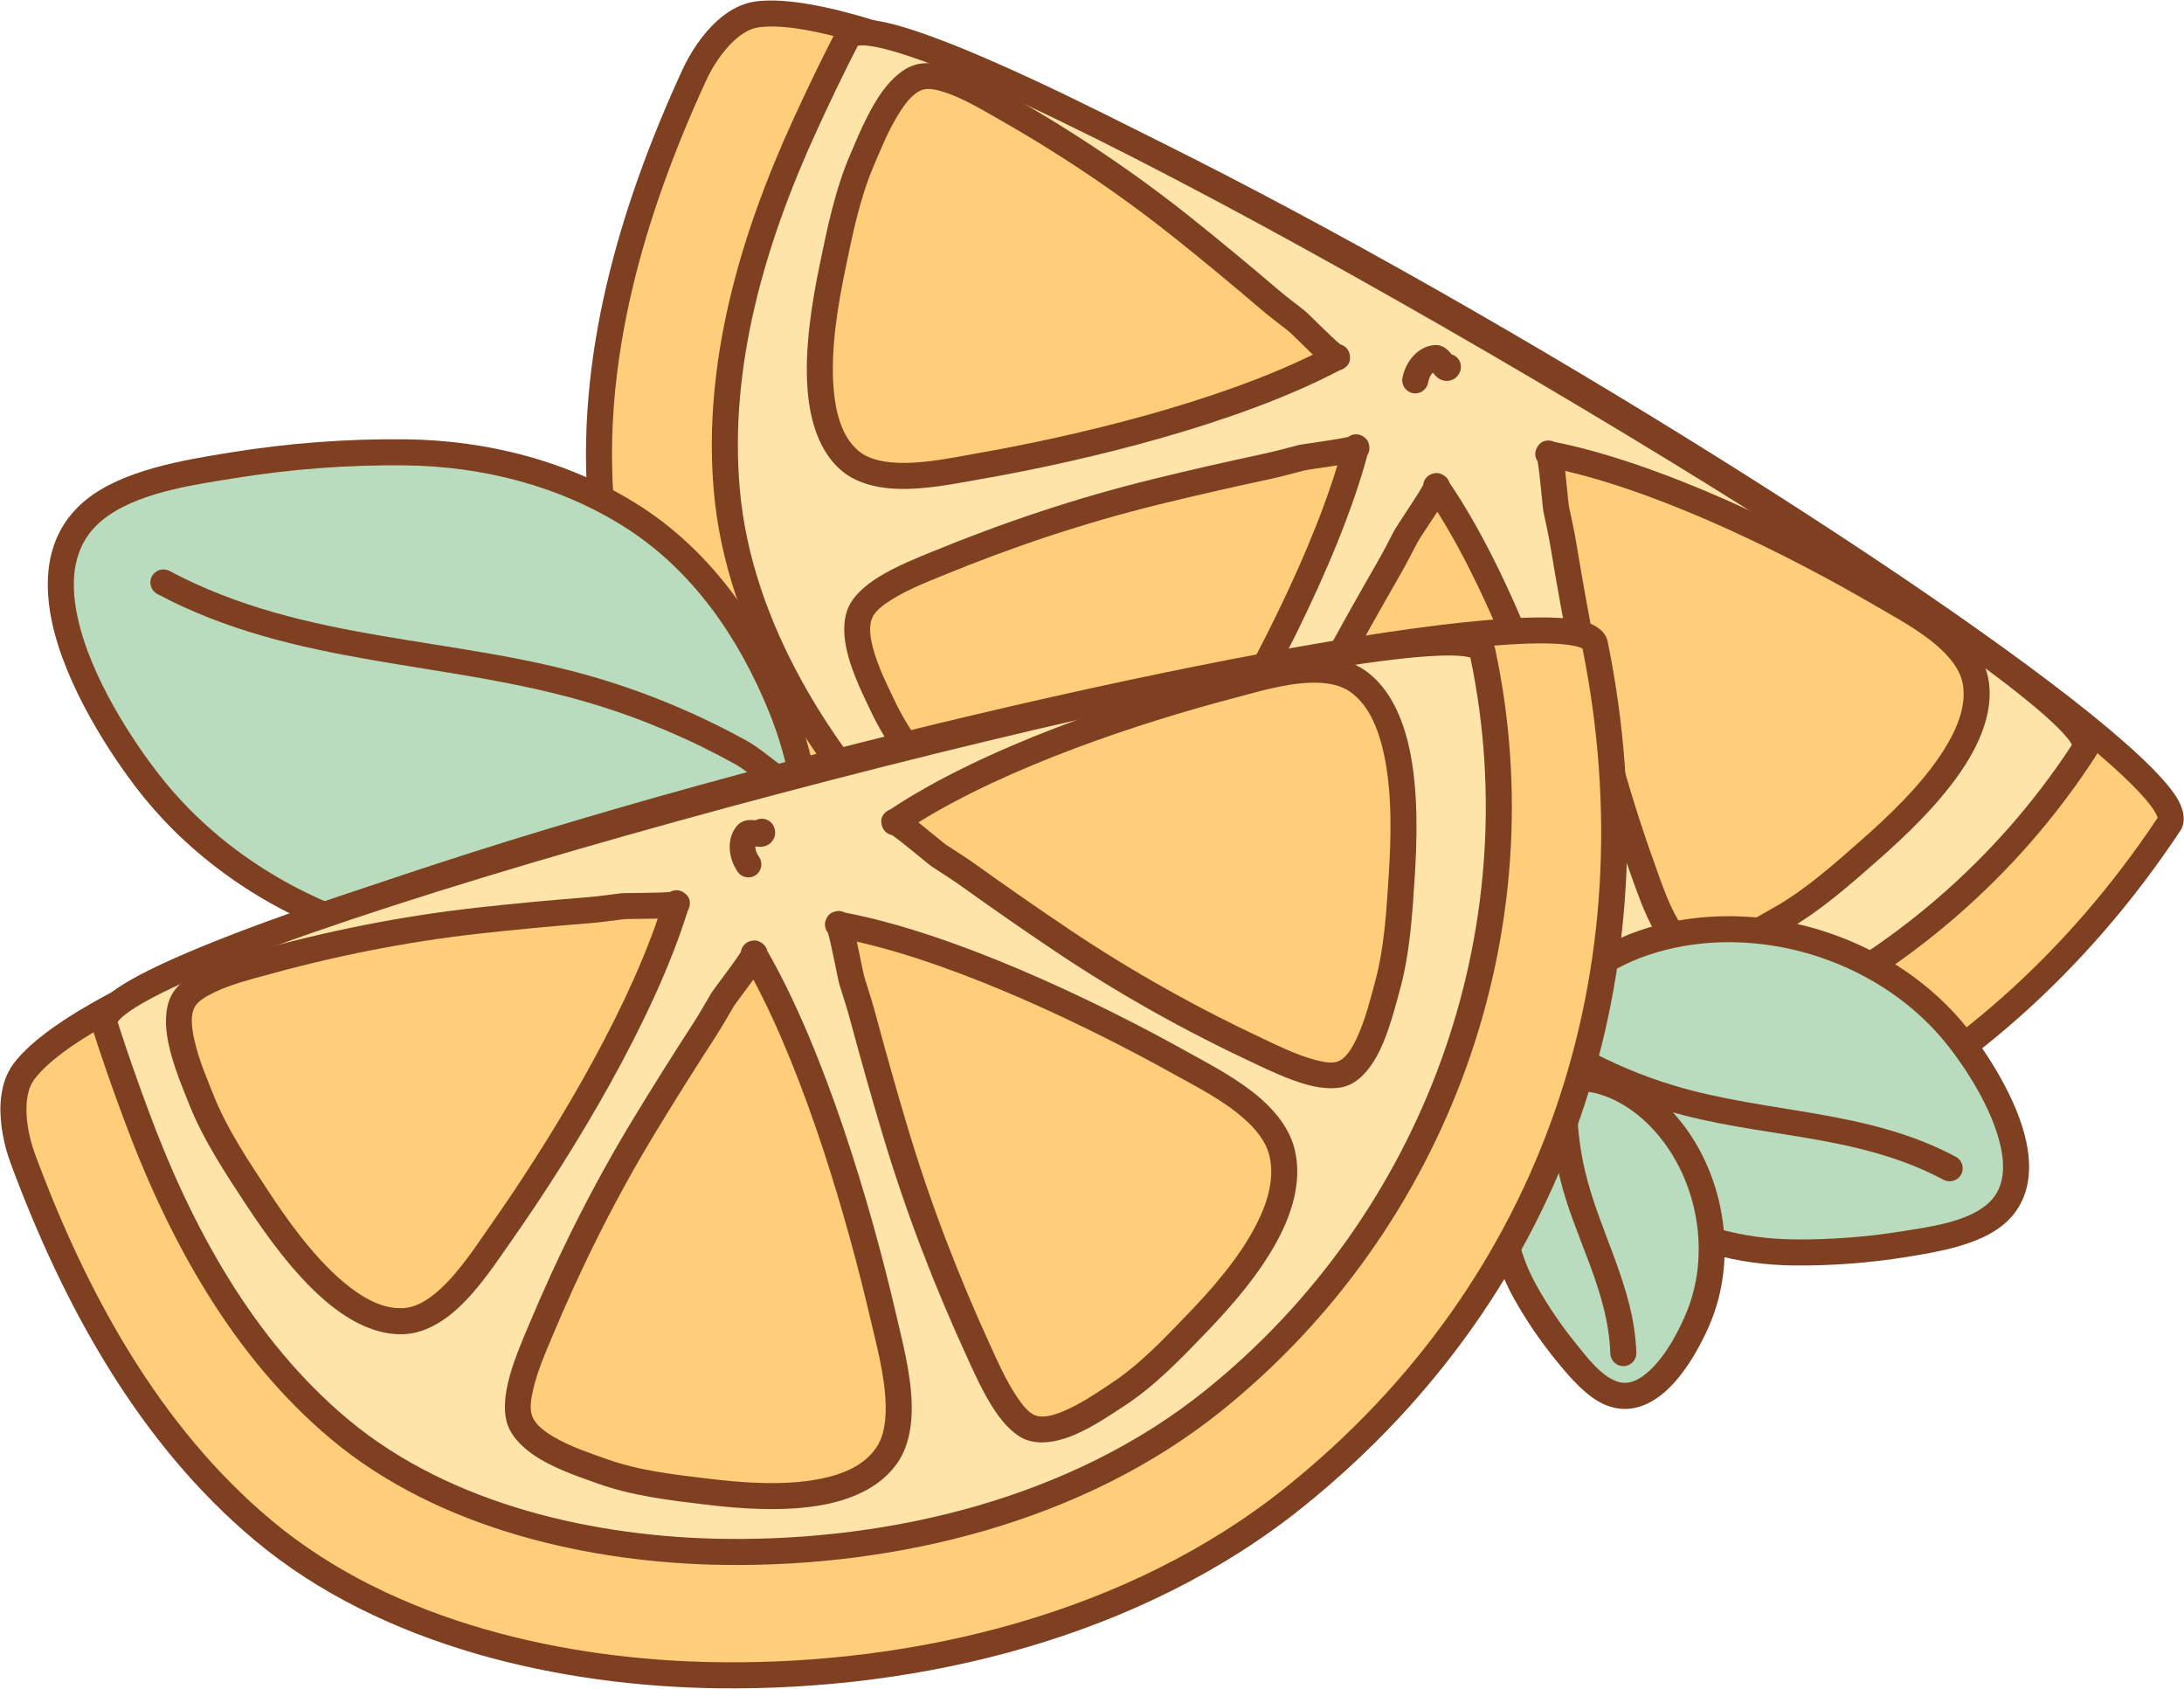 <?xml version="1.0" encoding="UTF-8" standalone="no"?><!DOCTYPE svg PUBLIC "-//W3C//DTD SVG 1.1//EN" "http://www.w3.org/Graphics/SVG/1.1/DTD/svg11.dtd"><svg width="100%" height="100%" viewBox="0 0 2794 2160" version="1.1" xmlns="http://www.w3.org/2000/svg" xmlns:xlink="http://www.w3.org/1999/xlink" xml:space="preserve" xmlns:serif="http://www.serif.com/" style="fill-rule:evenodd;clip-rule:evenodd;stroke-linejoin:round;stroke-miterlimit:2;"><g id="Lemons"><path d="M2775.53,1053.15c61.415,-92.714 -1516.69,-1073.84 -1807.13,-1034.73c-35.3,4.753 -65.245,45.133 -80.195,77.642c-80.25,174.509 -135.709,364.444 -118.906,553.875c18.425,207.72 143.388,401.904 280.492,542.55c179.49,184.127 422.266,331.789 682.458,360.282c427.566,46.82 808.921,-145.82 1043.28,-499.618Z" style="fill:#ffce7b;"/><path d="M2789.42,1062.36c6.179,-9.328 6.624,-24.78 -5.93,-44.142c-18.013,-27.779 -65.304,-71.523 -134.199,-125.179c-267.977,-208.704 -867.348,-576.735 -1282.76,-767.998c-107.544,-49.514 -202.862,-87.209 -277.09,-107.439c-51.78,-14.113 -93.817,-19.659 -123.265,-15.694c-17.252,2.322 -33.639,11.25 -48.044,24.101c-19.386,17.295 -35.236,41.712 -45.069,63.094c-81.462,177.145 -137.422,370.02 -120.366,562.311c18.762,211.519 145.548,409.493 285.16,552.712c182.106,186.812 428.591,336.308 692.578,365.215c433.978,47.523 821.115,-147.877 1058.99,-506.981Zm-29.123,-16.412c-230.937,347.216 -605.884,536.289 -1026.24,490.258c-256.398,-28.077 -495.465,-173.906 -672.337,-355.348c-134.598,-138.074 -257.738,-328.468 -275.826,-532.389c-16.548,-186.57 38.409,-373.564 117.448,-545.439c8.106,-17.628 20.992,-37.889 36.975,-52.148c9.175,-8.185 19.312,-14.46 30.3,-15.939c26.317,-3.543 63.779,2.207 110.053,14.819c72.852,19.856 166.363,56.96 271.914,105.557c413.288,190.284 1009.62,556.383 1276.22,764.018c55.971,43.591 97.214,79.934 118.577,106.042c4.944,6.043 8.729,11.404 11.151,16.116c0.726,1.412 1.394,3.319 1.76,4.453Z" style="fill:#7e4021;"/><path d="M2667.23,957.797c49.338,-76.288 -1532.12,-1008.31 -1583.53,-909.057c-18.618,35.945 -36.126,72.631 -53.148,109.646c-67.965,147.796 -114.934,308.655 -100.704,469.087c15.605,175.922 121.438,340.38 237.554,459.497c152.013,155.94 357.625,280.998 577.987,305.129c365.596,40.034 724.51,-129.185 921.837,-434.302Z" style="fill:#fee4a8;"/><path d="M2681.22,966.848c3.88,-6 5.387,-13.953 1.796,-23.858c-3.706,-10.219 -15.489,-25.507 -35.389,-44.056c-98.505,-91.818 -408.148,-291.001 -726.004,-475.899c-318.092,-185.036 -644.427,-355.677 -775.408,-391.108c-26.825,-7.256 -46.755,-8.659 -58.312,-5.442c-9.464,2.634 -15.537,7.898 -19.003,14.59c-18.738,36.175 -36.36,73.095 -53.491,110.348c-69.177,150.43 -116.647,314.23 -102.163,477.523c15.941,179.72 123.597,347.969 242.221,469.657c154.63,158.625 363.951,285.517 588.106,310.063c371.878,40.723 736.931,-131.46 937.647,-441.818Zm-30.507,-14.248c-194.454,297.447 -545.74,462.109 -903.511,422.931c-216.568,-23.715 -418.47,-146.94 -567.866,-300.195c-113.609,-116.545 -217.62,-277.212 -232.887,-449.335c-13.977,-157.572 32.491,-315.491 99.245,-460.652c16.571,-36.034 33.603,-71.756 51.69,-106.78c1.254,-0.219 3.439,-0.544 5.179,-0.551c8.729,-0.038 20.476,2.172 34.948,6.086c129.668,35.076 452.449,204.564 767.352,387.744c315.139,183.317 622.373,380.436 720.036,471.47c9.045,8.43 16.182,15.845 21.16,22.196c1.852,2.361 3.607,5.25 4.654,7.086Z" style="fill:#7e4021;"/><path d="M1980.77,580.667c3.356,-6.88 8.61,63.257 10.093,70.475c3.063,14.916 6.529,29.713 9.02,44.782c7.925,47.933 16.493,95.727 25.871,143.308c18.996,96.383 45.401,189.051 78.58,280.446c9.183,25.298 28.651,84.014 56.582,94.41c32.636,12.148 89.238,-23.305 117.51,-39.344c41.163,-23.351 78.979,-57.006 114.612,-88.429c52.428,-46.235 145.065,-133.881 134.925,-210.916c-7.131,-54.181 -77.538,-89.944 -118.558,-113.959c-117.994,-69.08 -290.842,-154.358 -428.635,-180.773Z" style="fill:#ffce7b;"/><path d="M1967.06,590.12c-0.442,-0.631 -0.838,-1.299 -1.188,-1.998c-2.321,-4.641 -2.348,-10.098 -0.073,-14.762c4.838,-9.919 12.613,-10.366 17.705,-9.685c1.541,0.206 3.478,0.633 5.482,1.624c138.621,27.816 310.869,112.686 428.848,181.758c25.512,14.936 61.88,34.42 88.577,59.618c20.094,18.964 34.746,41.187 38.084,66.549c4.526,34.382 -8.523,70.884 -30.483,105.339c-30.391,47.684 -77.559,91.695 -109.943,120.252c-36.478,32.169 -75.271,66.52 -117.411,90.426c-17.607,9.988 -45.853,27.123 -72.906,36.596c-21.505,7.529 -42.486,9.885 -58.642,3.871c-14.134,-5.261 -27.38,-19.49 -37.941,-37.694c-13.053,-22.501 -22.75,-50.825 -28.494,-66.649c-33.47,-92.197 -60.103,-185.681 -79.265,-282.91c-9.411,-47.749 -18.009,-95.711 -25.962,-143.812c-2.456,-14.857 -5.883,-29.442 -8.903,-44.148c-1.135,-5.523 -4.473,-47.953 -7.485,-64.375Zm35.278,12.194c131.576,30.825 289.038,109.333 398.654,173.509c23.712,13.882 57.726,31.674 82.54,55.093c14.248,13.448 25.548,28.674 27.915,46.658c3.587,27.249 -8.14,55.766 -25.544,83.073c-28.654,44.957 -73.35,86.243 -103.881,113.168c-34.787,30.677 -71.626,63.636 -111.812,86.433c-16.32,9.258 -42.397,25.348 -67.474,34.128c-13.257,4.642 -26.038,7.8 -35.998,4.093c-8.22,-3.06 -14.594,-12.595 -20.736,-23.181c-11.99,-20.669 -20.718,-46.762 -25.994,-61.297c-32.887,-90.592 -59.065,-182.445 -77.894,-277.982c-9.345,-47.414 -17.882,-95.039 -25.779,-142.803c-2.527,-15.283 -6.031,-30.291 -9.139,-45.418c-0.809,-3.942 -2.729,-26.899 -4.858,-45.474Z" style="fill:#7e4021;"/><path d="M1837.23,621.956c6.779,-3.221 -34.603,56.489 -38.2,63.276c-7.433,14.024 -14.507,28.226 -22.44,41.983c-25.236,43.758 -49.93,87.843 -73.919,132.309c-48.592,90.073 -89.59,182.218 -125.01,277.955c-9.804,26.5 -33.858,86.748 -20.911,114.086c15.128,31.943 77.689,42.107 107.864,48.52c43.934,9.337 92.138,8.149 137.373,7.261c66.557,-1.306 187.983,-8.38 230.365,-76.938c29.809,-48.22 3.314,-124.779 -10.079,-171.929c-38.524,-135.626 -105.187,-321.563 -185.043,-436.523Z" style="fill:#ffce7b;"/><path d="M1820.63,620.414c0.084,-0.92 0.246,-1.838 0.487,-2.744c1.259,-4.73 4.533,-8.667 8.954,-10.768c7.093,-3.37 12.355,-1.459 15.56,0.244c2.94,1.562 7.073,4.638 8.555,10.073c79.339,116.621 145.675,301.38 184.114,436.706c8.298,29.214 21.304,69.399 23.862,107.598c1.895,28.292 -1.96,55.521 -15.639,77.649c-18.908,30.585 -51.538,50.739 -89.098,63.358c-52.199,17.537 -113.851,20.669 -155.117,21.48c-46.486,0.912 -96.015,1.972 -141.164,-7.623c-18.905,-4.017 -49.945,-9.586 -75.194,-20.49c-20.22,-8.731 -36.679,-21.173 -44.269,-37.199c-6.391,-13.496 -6.52,-33.456 -2.347,-54.684c5.257,-26.741 16.593,-55.838 22.69,-72.318c35.692,-96.471 77.008,-189.321 125.973,-280.085c24.063,-44.605 48.835,-88.827 74.149,-132.722c7.834,-13.586 14.812,-27.614 22.152,-41.462c2.776,-5.239 28.107,-42.056 36.332,-57.013Zm18.156,34.123c72.119,114.289 131.849,283.164 167.449,408.496c7.773,27.365 20.272,64.936 22.668,100.718c1.409,21.031 -0.565,41.444 -10.734,57.893c-14.998,24.263 -41.565,39.278 -71.36,49.288c-48.831,16.405 -106.552,18.993 -145.155,19.751c-43.984,0.863 -90.862,2.178 -133.581,-6.901c-17.306,-3.678 -45.794,-8.505 -68.908,-18.487c-12.032,-5.195 -22.842,-11.328 -27.358,-20.864c-3.969,-8.38 -2.357,-20.805 0.235,-33.987c4.887,-24.86 15.576,-51.861 21.244,-67.182c35.149,-95.003 75.828,-186.442 124.048,-275.825c23.913,-44.327 48.531,-88.274 73.687,-131.896c8.033,-13.929 15.203,-28.305 22.729,-42.504c1.917,-3.617 14.709,-22.423 25.036,-38.5Z" style="fill:#7e4021;"/><path d="M1734.77,572.17c6.443,3.157 -62.553,11.488 -69.733,13.313c-14.836,3.77 -29.59,7.948 -44.528,11.137c-47.517,10.144 -94.951,20.942 -142.245,32.562c-95.802,23.539 -188.594,54.53 -280.708,92.421c-25.498,10.488 -84.521,32.934 -97.024,62.045c-14.608,34.015 15.303,90.64 28.611,118.994c19.377,41.282 49.104,78.696 76.833,113.963c40.799,51.889 118.708,143.324 194.855,129.687c53.558,-9.591 94.414,-83.372 121.325,-126.491c77.41,-124.032 175.248,-305.059 212.614,-447.631Z" style="fill:#ffce7b;"/><path d="M1724.68,558.904c0.967,-0.737 2.022,-1.371 3.148,-1.887c4.545,-2.082 9.784,-2.013 14.273,0.186c6.942,3.402 8.822,8.642 9.499,12.469c0.55,3.112 0.67,7.746 -2.142,12.076c-38.755,143.187 -135.943,323.146 -213.165,446.877c-16.631,26.646 -38.556,64.574 -65.25,92.857c-19.909,21.093 -42.592,36.796 -67.276,41.216c-34.509,6.18 -69.551,-5.901 -101.88,-27.328c-44.328,-29.381 -83.663,-76.22 -109.015,-108.464c-28.491,-36.236 -58.909,-74.765 -78.818,-117.182c-8.314,-17.714 -22.73,-46.073 -29.745,-73.537c-5.484,-21.474 -6.228,-42.501 0.907,-59.116c6.109,-14.224 20.693,-27.77 38.729,-38.975c22.998,-14.288 51.382,-25.372 67.268,-31.907c92.89,-38.209 186.464,-69.455 283.072,-93.192c47.46,-11.661 95.06,-22.497 142.742,-32.676c14.73,-3.145 29.275,-7.274 43.903,-10.991c5.517,-1.402 47.59,-6.643 63.75,-10.426Zm-13.778,36.329c-41.465,136.329 -131.117,300.748 -202.887,415.743c-15.663,25.097 -36.071,60.988 -61.213,87.626c-14.651,15.522 -30.746,28.032 -48.911,31.285c-26.411,4.729 -52.846,-5.902 -77.589,-22.302c-41.276,-27.358 -77.619,-71.258 -101.226,-101.282c-26.967,-34.296 -56.004,-70.596 -74.847,-110.742c-7.656,-16.312 -21.164,-42.332 -27.623,-67.623c-3.499,-13.7 -5.314,-27.112 -0.762,-37.713c3.895,-9.069 14.192,-16.671 25.692,-23.815c21.295,-13.23 47.647,-23.342 62.358,-29.393c91.34,-37.572 183.349,-68.308 278.345,-91.65c47.129,-11.58 94.397,-22.339 141.747,-32.448c15.148,-3.233 30.11,-7.46 45.154,-11.283c3.703,-0.941 24.065,-3.608 41.762,-6.403Z" style="fill:#7e4021;"/><path d="M1710.34,456.592c1.517,7.286 -45.946,-41.696 -51.594,-46.133c-11.671,-9.169 -23.595,-17.991 -34.898,-27.642c-35.951,-30.697 -72.336,-60.877 -109.248,-90.38c-74.77,-59.762 -153.258,-112 -236.452,-158.946c-23.028,-12.995 -74.978,-44.339 -104.024,-34.191c-33.939,11.857 -57.984,74.608 -71.023,104.706c-18.983,43.821 -28.907,93.186 -38.436,139.486c-14.021,68.124 -35.126,192.936 20.546,243.934c39.157,35.87 118.261,17.422 166.306,9.048c138.203,-24.087 330.851,-71.255 458.823,-139.882Z" style="fill:#ffce7b;"/><path d="M1713.73,473.655c-129.371,68.108 -321.227,115.164 -459.351,139.238c-29.818,5.197 -71.223,13.962 -108.307,12.275c-28.067,-1.277 -53.727,-8.604 -72.119,-25.452c-25.097,-22.99 -37.211,-58.941 -40.668,-99.138c-4.742,-55.142 6.385,-118.319 15.055,-160.446c9.755,-47.395 20.036,-97.894 39.468,-142.751c8.108,-18.716 20.423,-49.565 36.494,-73.944c12.585,-19.089 27.8,-34.098 44.325,-39.871c14.581,-5.095 33.844,-2.876 53.461,3.886c24.48,8.439 49.824,23.383 64.251,31.524c83.974,47.386 163.196,100.12 238.667,160.442c37.052,29.615 73.577,59.911 109.665,90.724c11.129,9.503 22.878,18.182 34.371,27.211c4.306,3.382 32.95,32.706 45.577,43.131c0.943,0.25 1.869,0.585 2.769,1.005c4.762,2.222 8.197,6.56 9.268,11.705c2.174,10.438 -3.288,15.595 -7.805,18.334c-1.313,0.796 -3.028,1.643 -5.121,2.127Zm-34.159,-20.044c-125.816,61.529 -302.249,104.019 -430.916,126.444c-27.836,4.852 -66.448,13.389 -101.068,11.814c-19.739,-0.898 -38.183,-4.883 -51.118,-16.732c-19.443,-17.811 -27.295,-46.274 -29.973,-77.415c-4.46,-51.862 6.339,-111.249 14.493,-150.87c9.304,-45.205 18.871,-93.436 37.406,-136.221c7.538,-17.401 18.794,-46.18 33.737,-68.847c8.097,-12.281 16.858,-23.036 27.489,-26.75c8.663,-3.027 19.948,-0.086 31.603,3.931c22.412,7.727 45.526,21.588 58.733,29.041c82.414,46.506 160.169,98.249 234.238,157.45c36.77,29.39 73.017,59.456 108.831,90.036c11.475,9.798 23.574,18.764 35.424,28.073c3.02,2.373 18.137,17.68 31.121,30.046Z" style="fill:#7e4021;"/><path d="M1833.07,476.648c1.416,1.744 2.936,3.554 3.841,4.455c2.358,2.346 4.763,3.822 6.817,4.685c4.255,1.788 8.305,1.824 12.054,0.736c3.966,-1.152 8.672,-3.642 11.745,-10.486c3.767,-8.392 0.012,-18.264 -8.38,-22.031c-0.696,-0.313 -1.403,-0.573 -2.118,-0.78c-1.903,-2.309 -4.257,-4.999 -5.991,-6.441c-5.298,-4.403 -11.139,-6.012 -16.6,-5.419c-21.458,2.328 -36.443,21.793 -40.268,42.04c-1.708,9.039 4.244,17.763 13.282,19.471c9.039,1.708 17.764,-4.244 19.472,-13.282c0.883,-4.675 2.661,-10.022 6.146,-12.948Zm4.512,-15.217l-0.043,0.087l0.156,-0.286l-0.113,0.199Zm0.551,-0.956l-0.108,0.176l0.108,-0.176Z" style="fill:#7e4021;"/><path d="M1017.44,1024.76c-2.967,-2.184 10.409,-21.993 9.673,-25.809c-6.259,-32.415 -15.308,-63.732 -27.723,-94.357c-39.419,-97.238 -100.812,-186.865 -190.34,-243.883c-86.309,-54.967 -188.368,-80.931 -290.124,-82.139c-74.195,-0.881 -149.146,4.839 -222.384,16.732c-55.829,9.066 -132.002,20.393 -177.055,57.802c-104.194,86.512 12.394,273.562 72.505,349.953c134.726,171.214 376.958,251.834 586.737,198.351c95.523,-24.353 196.118,-83.72 238.711,-176.65Z" style="fill:#badcbe;"/><path d="M1034.11,1024.86c1.854,-3.712 6.571,-13.263 8.024,-17.175c1.924,-5.178 1.82,-9.439 1.347,-11.886c-6.465,-33.482 -15.818,-65.827 -28.641,-97.46c-40.711,-100.425 -104.37,-192.791 -196.833,-251.679c-88.923,-56.632 -194.04,-83.501 -298.879,-84.747c-75.152,-0.892 -151.07,4.9 -225.253,16.947c-58.44,9.49 -137.871,22.272 -185.031,61.43c-46.671,38.75 -55.037,95.176 -42.463,154.817c17.378,82.434 75.303,170.972 112.517,218.266c138.68,176.239 388.016,259.247 603.953,204.194c100.137,-25.53 205.094,-88.437 249.744,-185.856c1.012,-2.208 1.505,-4.542 1.515,-6.851Zm-24.181,-26.88c-2.155,4.299 -7.279,14.71 -8.519,18.869c-0.515,1.724 -0.821,3.354 -0.957,4.888l0.001,-0.002c-41.549,86.177 -136.277,140.698 -225.838,163.532c-203.622,51.913 -438.751,-26.319 -569.522,-192.507c-34.918,-44.376 -89.791,-127.181 -106.097,-204.529c-9.884,-46.884 -5.548,-91.833 31.14,-122.296c42.948,-35.66 115.861,-45.53 169.081,-54.173c72.293,-11.74 146.277,-17.387 219.514,-16.518c98.674,1.172 197.675,26.23 281.369,79.532c86.594,55.149 145.721,142.036 183.847,236.086c11.477,28.312 19.974,57.237 25.981,87.118Zm20.124,15.888l0.119,0.142l-0.119,-0.142Zm-0.534,-0.591l0.384,0.42l-0.225,-0.254l-0.159,-0.166Zm-0.408,-0.41l0.393,0.395l-0.265,-0.277l-0.128,-0.118Zm-0.932,-0.845l0.214,0.181l-0.081,-0.075l-0.133,-0.106Z" style="fill:#7e4021;"/><path d="M1971.35,1313.32c1.919,1.413 -6.733,14.226 -6.256,16.694c4.048,20.968 9.902,41.224 17.932,61.034c25.497,62.896 65.208,120.869 123.117,157.75c55.827,35.554 121.842,52.348 187.66,53.13c47.992,0.569 96.472,-3.13 143.845,-10.823c36.111,-5.865 85.382,-13.191 114.524,-37.388c67.396,-55.959 -8.017,-176.948 -46.898,-226.36c-87.145,-110.746 -243.827,-162.893 -379.519,-128.299c-61.786,15.753 -126.854,54.153 -154.405,114.262Z" style="fill:#badcbe;"/><path d="M1954.74,1311.94c-1.283,2.55 -4.011,8.047 -4.876,10.375c-1.756,4.724 -1.565,8.622 -1.133,10.855c4.254,22.033 10.411,43.318 18.85,64.135c26.789,66.083 68.766,126.796 129.61,165.546c58.441,37.22 127.514,54.92 196.415,55.738c48.949,0.581 98.397,-3.191 146.714,-11.037c38.723,-6.288 91.251,-15.07 122.5,-41.016c31.952,-26.53 38.074,-65.051 29.466,-105.883c-11.43,-54.219 -49.437,-112.5 -73.914,-143.606c-91.099,-115.772 -254.884,-170.307 -396.733,-134.143c-66.402,16.929 -135.831,58.869 -165.439,123.468c-0.825,1.8 -1.304,3.683 -1.46,5.568Zm27.631,19.444c1.504,-3.027 3.923,-8.035 4.695,-10.327c0.485,-1.44 0.798,-2.797 0.983,-4.044c26.325,-53.732 85.772,-87.518 141.825,-101.809c129.533,-33.024 279.113,16.735 362.303,122.456c22.18,28.188 57.134,80.736 67.492,129.869c5.919,28.076 3.827,55.119 -18.143,73.361c-27.036,22.449 -73.046,28.319 -106.549,33.76c-46.427,7.539 -93.941,11.167 -140.975,10.608c-62.736,-0.745 -125.693,-16.633 -178.905,-50.522c-54.975,-35.012 -92.42,-90.245 -116.624,-149.954c-7.042,-17.371 -12.315,-35.106 -16.102,-53.398Z" style="fill:#7e4021;"/><path d="M2009.01,1379.27c-0.17,1.531 -10.146,0.829 -11.374,1.894c-10.436,9.049 -19.891,18.879 -28.39,29.784c-26.986,34.624 -46.618,75.618 -48.549,119.985c-1.861,42.771 10.081,85.182 30.93,122.304c15.202,27.068 32.954,53.029 52.584,77.078c14.964,18.332 35.003,43.562 57.982,52.061c53.143,19.655 96.528,-61.719 111.633,-99.479c33.852,-84.633 12.391,-189.267 -50.873,-254.089c-28.806,-29.516 -71.361,-53.546 -113.943,-49.538Z" style="fill:#badcbe;"/><path d="M2002.85,1363.78c-2.996,0.293 -8.858,0.923 -10.398,1.469c-2.551,0.904 -4.404,2.165 -5.731,3.316c-11.256,9.76 -21.449,20.368 -30.616,32.13c-29.101,37.337 -49.973,81.663 -52.055,129.506c-1.996,45.869 10.691,91.381 33.05,131.191c15.67,27.902 33.968,54.664 54.204,79.455c16.637,20.382 39.563,47.705 65.112,57.154c27.346,10.114 53.011,0.688 74.815,-18.878c27.359,-24.551 48.321,-65.663 58.073,-90.043c36.228,-90.57 13.283,-202.55 -54.419,-271.919c-32.133,-32.925 -79.933,-58.962 -127.432,-54.492c-1.613,0.152 -3.159,0.532 -4.603,1.111Zm2.058,33.209c2.159,-0.162 4.753,-0.396 6.015,-0.65c0.947,-0.191 1.824,-0.431 2.63,-0.707c36.651,-2.155 72.668,19.39 97.477,44.81c58.825,60.274 78.803,157.563 47.325,236.258c-8.373,20.933 -25.897,56.535 -49.387,77.614c-12.103,10.861 -25.81,18.037 -40.989,12.423c-20.414,-7.55 -37.559,-30.683 -50.853,-46.969c-19.024,-23.307 -36.23,-48.466 -50.963,-74.699c-19.339,-34.434 -30.538,-73.744 -28.811,-113.418c1.779,-40.892 20.171,-78.553 45.043,-110.464c6.828,-8.761 14.329,-16.765 22.513,-24.198Zm-10.648,-25.475c-0.833,1.54 -1.364,3.154 -1.647,4.807c0.304,-1.708 0.867,-3.325 1.647,-4.807Z" style="fill:#7e4021;"/><path d="M1032.46,998.113c-7.467,-1.171 -16.107,-6.904 -25.261,-13.348c-17.861,-12.573 -36.487,-28.71 -50.409,-36.437c-60.152,-33.387 -124.484,-60.633 -190.394,-80.406c-184.22,-55.266 -374.567,-44.529 -549.543,-137.635c-8.121,-4.321 -18.222,-1.237 -22.543,6.884c-4.321,8.12 -1.236,18.221 6.884,22.542c176.987,94.176 369.288,84.236 555.624,140.136c63.626,19.088 125.727,45.393 183.796,77.624c13.128,7.287 30.555,22.693 47.398,34.549c13.985,9.845 27.877,17.233 39.285,19.022c9.087,1.425 17.622,-4.797 19.047,-13.884c1.425,-9.088 -4.797,-17.622 -13.884,-19.047Z" style="fill:#7e4021;"/><path d="M1960.72,1336.37c5.613,0.88 12.176,6.26 19.09,11.445c10.062,7.545 20.103,15.756 27.91,20.089c39.276,21.8 81.282,39.59 124.317,52.501c118.785,35.635 241.562,28.549 354.387,88.584c8.121,4.321 18.221,1.236 22.542,-6.884c4.322,-8.121 1.237,-18.222 -6.884,-22.543c-114.834,-61.104 -239.566,-54.815 -360.466,-91.085c-40.752,-12.226 -80.527,-29.074 -117.72,-49.718c-8.351,-4.636 -19.411,-14.471 -30.126,-22.014c-9.901,-6.969 -19.812,-12.04 -27.887,-13.306c-9.088,-1.424 -17.623,4.797 -19.047,13.884c-1.425,9.088 4.796,17.623 13.884,19.047Z" style="fill:#7e4021;"/><path d="M1987.17,1382.89c1.065,2.76 -0.051,7.106 -0.589,11.574c-1.007,8.368 -2.369,16.951 -2.268,22.934c0.498,29.473 4.171,59.18 10.954,87.873c18.365,77.685 61.991,143.8 64.837,226.015c0.318,9.194 8.04,16.399 17.233,16.081c9.193,-0.318 16.398,-8.04 16.08,-17.233c-2.924,-84.491 -46.838,-152.697 -65.711,-232.532c-6.234,-26.372 -9.607,-53.678 -10.064,-80.767c-0.102,-6.018 1.825,-15.146 2.565,-23.369c0.796,-8.841 0.22,-16.979 -1.936,-22.57c-3.31,-8.583 -12.965,-12.864 -21.548,-9.554c-8.582,3.31 -12.863,12.965 -9.553,21.548Z" style="fill:#7e4021;"/><path d="M2040.41,823.929c-22.132,-108.986 -1831.78,313.143 -2009.5,546.168c-21.6,28.321 -14.222,78.049 -1.806,111.606c66.652,180.143 161.741,353.662 307.569,475.729c159.909,133.852 385.58,182.798 581.98,185.303c257.115,3.279 533.197,-63.976 737.328,-227.813c335.442,-269.228 468.883,-675.104 384.427,-1090.99Z" style="fill:#ffce7b;"/><path d="M2056.74,820.612c-2.227,-10.965 -12.838,-22.206 -35.407,-27.02c-32.379,-6.906 -96.751,-4.397 -183.408,6.378c-337.064,41.912 -1021.12,205.495 -1450.11,363.995c-111.058,41.032 -205.111,81.779 -271.904,119.96c-46.593,26.635 -80.239,52.438 -98.259,76.065c-10.556,13.841 -15.831,31.741 -16.929,51.014c-1.479,25.937 4.579,54.411 12.745,76.483c67.658,182.863 164.472,358.815 312.503,482.725c162.833,136.3 392.473,186.638 592.464,189.188c260.865,3.327 540.866,-65.254 747.973,-231.48c340.473,-273.265 476.051,-685.181 390.328,-1107.31Zm-32.198,8.988c82.222,408.816 -49.211,807.638 -378.994,1072.32c-201.155,161.448 -473.317,227.377 -726.684,224.146c-192.808,-2.459 -414.51,-50.014 -571.494,-181.419c-143.627,-120.223 -236.991,-291.309 -302.636,-468.731c-6.732,-18.197 -11.947,-41.635 -10.728,-63.019c0.7,-12.276 3.431,-23.88 10.155,-32.697c16.103,-21.114 46.659,-43.537 88.297,-67.34c65.555,-37.474 157.913,-77.359 266.913,-117.632c426.789,-157.688 1107.33,-320.486 1442.67,-362.183c70.401,-8.754 125.263,-12.22 158.83,-8.864c7.769,0.777 14.237,1.891 19.281,3.511c1.511,0.485 3.332,1.361 4.393,1.904Z" style="fill:#7e4021;"/><path d="M1896.4,833.081c-19.057,-88.831 -1796.35,370.386 -1762.52,476.921c12.251,38.582 25.812,76.903 39.949,115.113c56.449,152.566 136.981,299.522 260.486,402.903c135.43,113.362 326.555,154.816 492.89,156.937c217.755,2.777 451.574,-54.183 624.457,-192.939c286.824,-230.208 420.958,-603.654 344.74,-958.935Z" style="fill:#fee4a8;"/><path d="M1912.7,829.585c-1.499,-6.986 -6.058,-13.676 -15.601,-18.14c-9.846,-4.606 -28.989,-7.084 -56.175,-6.129c-134.58,4.729 -494.374,82.835 -849.875,176.85c-355.765,94.086 -707.18,204.178 -824.851,271.742c-24.099,13.838 -39.184,26.938 -45.081,37.385c-4.829,8.554 -5.401,16.571 -3.121,23.753c12.33,38.83 25.976,77.397 40.204,115.852c57.455,155.286 139.712,304.676 265.42,409.9c138.354,115.81 333.448,158.655 503.374,160.822c221.505,2.825 459.243,-55.461 635.102,-196.607c291.752,-234.161 428.132,-614.044 350.604,-975.428Zm-31.647,11.497c72.827,347.826 -59.136,712.656 -339.822,937.936c-169.905,136.367 -399.805,192.001 -613.812,189.271c-162.743,-2.075 -349.899,-42.138 -482.404,-153.051c-121.303,-101.538 -200.111,-246.061 -255.552,-395.907c-13.763,-37.198 -26.979,-74.5 -38.955,-112.056c0.732,-1.041 2.047,-2.816 3.272,-4.051c6.146,-6.199 16.015,-12.943 29.016,-20.409c116.491,-66.886 464.577,-175.281 816.775,-268.423c352.463,-93.212 709.094,-171.075 842.523,-175.763c12.356,-0.435 22.646,-0.238 30.657,0.732c2.979,0.361 6.263,1.162 8.302,1.721Z" style="fill:#7e4021;"/><path d="M1144.34,1051.81c-2.492,-7.238 50.817,38.642 56.97,42.697c12.713,8.381 25.627,16.393 38.044,25.288c39.498,28.289 79.351,56.026 119.627,83.04c81.585,54.721 165.783,101.576 253.87,142.741c24.382,11.395 79.667,39.148 106.768,26.749c31.667,-14.488 46.621,-79.58 55.272,-110.913c12.594,-45.618 15.536,-96.156 18.513,-143.572c4.38,-69.765 7.909,-197.244 -53.733,-244.546c-43.355,-33.27 -118.428,-8.772 -164.415,3.252c-132.281,34.587 -314.803,96.508 -430.916,175.264Z" style="fill:#ffce7b;"/><path d="M1139.27,1035.13c117.689,-78.351 299.498,-140.136 431.763,-174.719c28.602,-7.478 68.095,-19.417 104.79,-20.477c27.619,-0.799 53.693,4.554 73.988,20.128c27.511,21.111 44.095,56.149 52.93,96.04c12.228,55.208 9.995,119.681 7.29,162.773c-3.047,48.541 -6.189,100.261 -19.082,146.962c-5.387,19.513 -13.243,51.602 -25.675,77.43c-9.882,20.53 -23.052,37.032 -38.728,44.204c-13.715,6.274 -33.142,5.579 -53.482,0.174c-25.141,-6.681 -52.026,-19.852 -67.276,-26.979c-88.861,-41.527 -173.796,-88.797 -256.098,-143.999c-40.417,-27.109 -80.411,-54.943 -120.048,-83.333c-12.242,-8.768 -24.978,-16.659 -37.512,-24.921c-4.708,-3.104 -37.071,-30.746 -50.813,-40.228c-0.759,-0.133 -1.511,-0.326 -2.253,-0.573c-4.923,-1.64 -8.801,-5.48 -10.49,-10.387c-3.592,-10.435 1.59,-16.248 5.671,-19.367c1.236,-0.944 2.907,-2.012 5.025,-2.728Zm35.615,16.733c114.835,-71.242 281.691,-127.071 404.58,-159.203c26.583,-6.95 63.216,-18.421 97.321,-19.407c19.585,-0.566 38.341,2.21 52.732,13.253c21.804,16.732 33.676,45.188 40.678,76.804c11.529,52.05 9.118,112.849 6.567,153.476c-2.906,46.29 -5.65,95.645 -17.945,140.181c-4.993,18.086 -12.056,47.903 -23.579,71.843c-6.092,12.657 -12.897,23.927 -22.561,28.349c-7.975,3.649 -19.225,1.414 -31.054,-1.729c-23.092,-6.137 -47.715,-18.416 -61.724,-24.963c-87.313,-40.804 -170.773,-87.243 -251.642,-141.483c-40.134,-26.919 -79.847,-54.559 -119.206,-82.749c-12.593,-9.02 -25.683,-17.154 -38.577,-25.653c-3.36,-2.215 -20.95,-17.091 -35.59,-28.719Z" style="fill:#7e4021;"/><path d="M1072.03,1182.5c2.516,-7.071 15.476,64.412 17.731,71.754c4.661,15.172 9.701,30.217 13.819,45.555c13.098,48.786 26.809,97.42 41.289,145.824c29.331,98.052 65.497,192.198 108.148,284.94c11.806,25.671 37.399,85.281 65.884,95.457c33.285,11.89 84.708,-25.16 110.581,-41.963c37.668,-24.464 70.913,-59.389 102.271,-92.002c46.139,-47.987 126.999,-138.851 108.49,-217.297c-13.019,-55.174 -85.89,-90.575 -128.699,-114.445c-123.143,-68.661 -301.758,-153.001 -439.514,-177.823Z" style="fill:#ffce7b;"/><path d="M1059.21,1193.15c-0.591,-0.71 -1.125,-1.473 -1.595,-2.284c-2.454,-4.235 -2.923,-9.334 -1.283,-13.946c2.633,-7.398 7.704,-9.768 11.175,-10.83c3.184,-0.975 8.282,-1.722 13.173,1.073c138.564,26.362 316.115,110.1 438.985,178.61c26.525,14.79 64.136,34.008 92.957,59.21c21.345,18.666 37.873,40.646 43.847,65.965c8.257,34.996 -0.565,72.321 -18.201,107.802c-24.509,49.311 -65.889,95.121 -94.496,124.873c-32.225,33.516 -66.497,69.288 -105.208,94.429c-16.208,10.526 -42.094,28.537 -67.659,38.681c-20.471,8.124 -40.907,10.964 -57.605,4.999c-14.063,-5.023 -28.268,-19.046 -40.328,-37.008c-15.191,-22.626 -27.751,-51.216 -35.092,-67.18c-42.978,-93.454 -79.418,-188.324 -108.974,-287.127c-14.525,-48.556 -28.279,-97.342 -41.418,-146.28c-4.066,-15.146 -9.051,-30 -13.654,-44.982c-1.741,-5.667 -9.862,-49.613 -14.624,-66.005Zm36.968,11.291c131.81,29.819 293.458,106.996 407.254,170.446c24.847,13.854 60.251,31.582 87.248,55.189c15.867,13.875 28.905,29.705 33.346,48.527c6.551,27.762 -1.617,57.164 -15.607,85.311c-22.928,46.129 -61.914,88.774 -88.675,116.606c-30.49,31.712 -62.709,65.79 -99.335,89.577c-14.838,9.636 -38.396,26.367 -61.798,35.653c-12.181,4.834 -24.162,8.141 -34.098,4.592c-8.732,-3.12 -16.378,-13.046 -23.867,-24.199c-14.122,-21.034 -25.657,-47.686 -32.482,-62.527c-42.324,-92.031 -78.217,-185.453 -107.323,-282.752c-14.435,-48.254 -28.103,-96.736 -41.16,-145.37c-4.169,-15.53 -9.264,-30.765 -13.983,-46.127c-1.202,-3.913 -5.455,-26.256 -9.52,-44.926Z" style="fill:#7e4021;"/><path d="M964.378,1219.75c6.789,-2.323 -36.107,52.355 -39.894,58.722c-7.825,13.157 -15.303,26.543 -23.611,39.362c-26.427,40.772 -52.333,81.948 -77.558,123.607c-51.097,84.387 -94.797,171.914 -133.139,263.842c-10.613,25.446 -36.477,83.054 -24.733,112.478c13.722,34.382 74.913,53.272 104.372,63.911c42.892,15.489 90.368,20.925 134.913,26.255c65.541,7.842 185.284,17.406 229.486,-46.081c31.089,-44.653 7.807,-125.714 -3.653,-175.232c-32.967,-142.441 -91.791,-339.629 -166.183,-466.864Z" style="fill:#ffce7b;"/><path d="M947.865,1217.5c0.163,-1.205 0.46,-2.399 0.892,-3.561c1.742,-4.685 5.495,-8.341 10.224,-9.96c7.314,-2.504 12.349,-0.128 15.533,2.1c2.59,1.812 5.952,5.003 7.025,10.054c73.844,128.652 132.372,324.624 165.259,466.72c7.082,30.601 18.398,72.923 19.521,111.798c0.837,28.993 -4.098,56.136 -18.427,76.715c-20.031,28.772 -53.353,45.008 -91.364,52.717c-52.12,10.569 -113.054,5.262 -153.78,0.389c-45.77,-5.476 -94.523,-11.212 -138.594,-27.127c-18.404,-6.647 -48.651,-16.506 -73.031,-30.966c-19.062,-11.307 -34.457,-25.648 -41.16,-42.443c-5.738,-14.377 -5.004,-34.268 -0.174,-54.944c6.159,-26.366 18.392,-54.273 25.005,-70.128c38.664,-92.701 82.737,-180.962 134.265,-266.059c25.313,-41.804 51.309,-83.125 77.828,-124.039c8.192,-12.639 15.557,-25.843 23.272,-38.816c2.91,-4.892 28.954,-38.349 37.706,-52.45Zm15.946,35.431c67.08,125.719 119.947,305.375 150.512,437.438c6.67,28.821 17.619,68.631 18.677,105.245c0.616,21.335 -1.92,41.562 -12.464,56.706c-15.331,22.02 -41.541,33.195 -70.633,39.094c-48.532,9.842 -105.272,4.499 -143.195,-0.039c-43.32,-5.183 -89.52,-10.318 -131.232,-25.382c-16.947,-6.12 -44.898,-14.968 -67.348,-28.284c-12.162,-7.214 -22.929,-15.414 -27.206,-26.129c-3.659,-9.167 -1.753,-21.823 1.327,-35.006c5.703,-24.413 17.186,-50.198 23.309,-64.878c38.02,-91.154 81.346,-177.948 132.014,-261.625c25.137,-41.514 50.953,-82.546 77.287,-123.175c8.424,-12.998 16.015,-26.567 23.95,-39.907c1.953,-3.284 14.464,-19.568 25.002,-34.058Z" style="fill:#7e4021;"/><path d="M865.373,1155.3c6.225,4.079 -61.972,3.005 -69.103,3.861c-14.736,1.77 -29.406,3.963 -44.223,5.131c-47.126,3.715 -94.196,8.103 -141.157,13.342c-95.129,10.612 -187.567,29.173 -279.59,54.805c-25.472,7.094 -84.37,21.665 -97.733,49.379c-15.614,32.383 11.756,93.757 23.819,124.259c17.562,44.409 45.451,86.333 71.452,125.81c38.257,58.085 111.589,161.264 187.016,157.959c53.052,-2.324 95.942,-71.303 123.994,-111.198c80.692,-114.757 183.562,-284.332 225.525,-423.348Z" style="fill:#ffce7b;"/><path d="M857.009,1140.88c0.844,-0.49 1.736,-0.908 2.668,-1.247c4.939,-1.796 10.435,-1.158 14.831,1.722c8.917,5.844 8.703,13.353 7.445,18.484c-0.366,1.491 -0.979,3.302 -2.117,5.125c-43.32,139.639 -145.709,308.575 -226.354,423.267c-17.41,24.759 -40.49,60.234 -67.905,85.263c-20.749,18.944 -44.074,31.907 -68.993,32.999c-34.003,1.49 -67.99,-15.365 -98.858,-41.345c-42.344,-35.637 -79.149,-88.178 -102.807,-124.097c-26.616,-40.411 -55.054,-83.389 -73.032,-128.849c-7.501,-18.967 -20.607,-49.489 -26.481,-78.091c-4.599,-22.397 -4.454,-43.769 3.149,-59.536c6.708,-13.912 21.898,-25.965 40.551,-35.054c23.277,-11.343 51.765,-18.697 67.722,-23.142c92.887,-25.872 186.193,-44.601 282.214,-55.313c47.14,-5.259 94.389,-9.664 141.696,-13.393c14.589,-1.151 29.034,-3.321 43.545,-5.064c5.436,-0.653 46.426,-0.172 62.726,-1.729Zm-15.5,34.065c-45.458,132.472 -140.171,287.274 -215.294,394.113c-16.253,23.114 -37.519,56.453 -63.113,79.819c-14.593,13.323 -30.452,23.547 -47.977,24.315c-26.343,1.154 -52.021,-13.42 -75.935,-33.547c-39.825,-33.518 -74.183,-83.147 -96.433,-116.929c-25.386,-38.543 -52.726,-79.413 -69.873,-122.772c-6.974,-17.636 -19.364,-45.945 -24.826,-72.539c-2.959,-14.409 -4.369,-28.209 0.522,-38.353c3.986,-8.265 14.045,-14.166 25.127,-19.566c21.311,-10.385 47.456,-16.927 62.065,-20.996c91.16,-25.391 182.729,-43.784 276.965,-54.296c46.783,-5.219 93.673,-9.59 140.62,-13.291c15.043,-1.186 29.939,-3.401 44.9,-5.198c3.813,-0.458 25.326,-0.324 43.252,-0.76Z" style="fill:#7e4021;"/><path d="M966.72,1049.2c-2.979,-0.287 -6.545,-0.525 -8.791,-0.318c-6.86,0.632 -12.128,3.625 -15.57,7.905c-13.527,16.819 -10.359,41.18 1.253,58.201c5.183,7.599 15.561,9.56 23.16,4.376c7.599,-5.183 9.56,-15.561 4.376,-23.16c-2.681,-3.93 -5.204,-8.969 -4.809,-13.501c2.234,0.232 4.59,0.436 5.866,0.433c3.326,-0.008 6.071,-0.665 8.133,-1.507c4.273,-1.744 7.162,-4.583 9.044,-8.003c1.99,-3.619 3.557,-8.708 0.89,-15.72c-3.27,-8.597 -12.905,-12.923 -21.503,-9.653c-0.714,0.272 -1.398,0.587 -2.049,0.947Zm-7.951,19.552l0.032,0.092l-0.092,-0.312l0.06,0.22Zm-0.286,-1.066l0.048,0.201l-0.048,-0.201Z" style="fill:#7e4021;"/></g></svg>